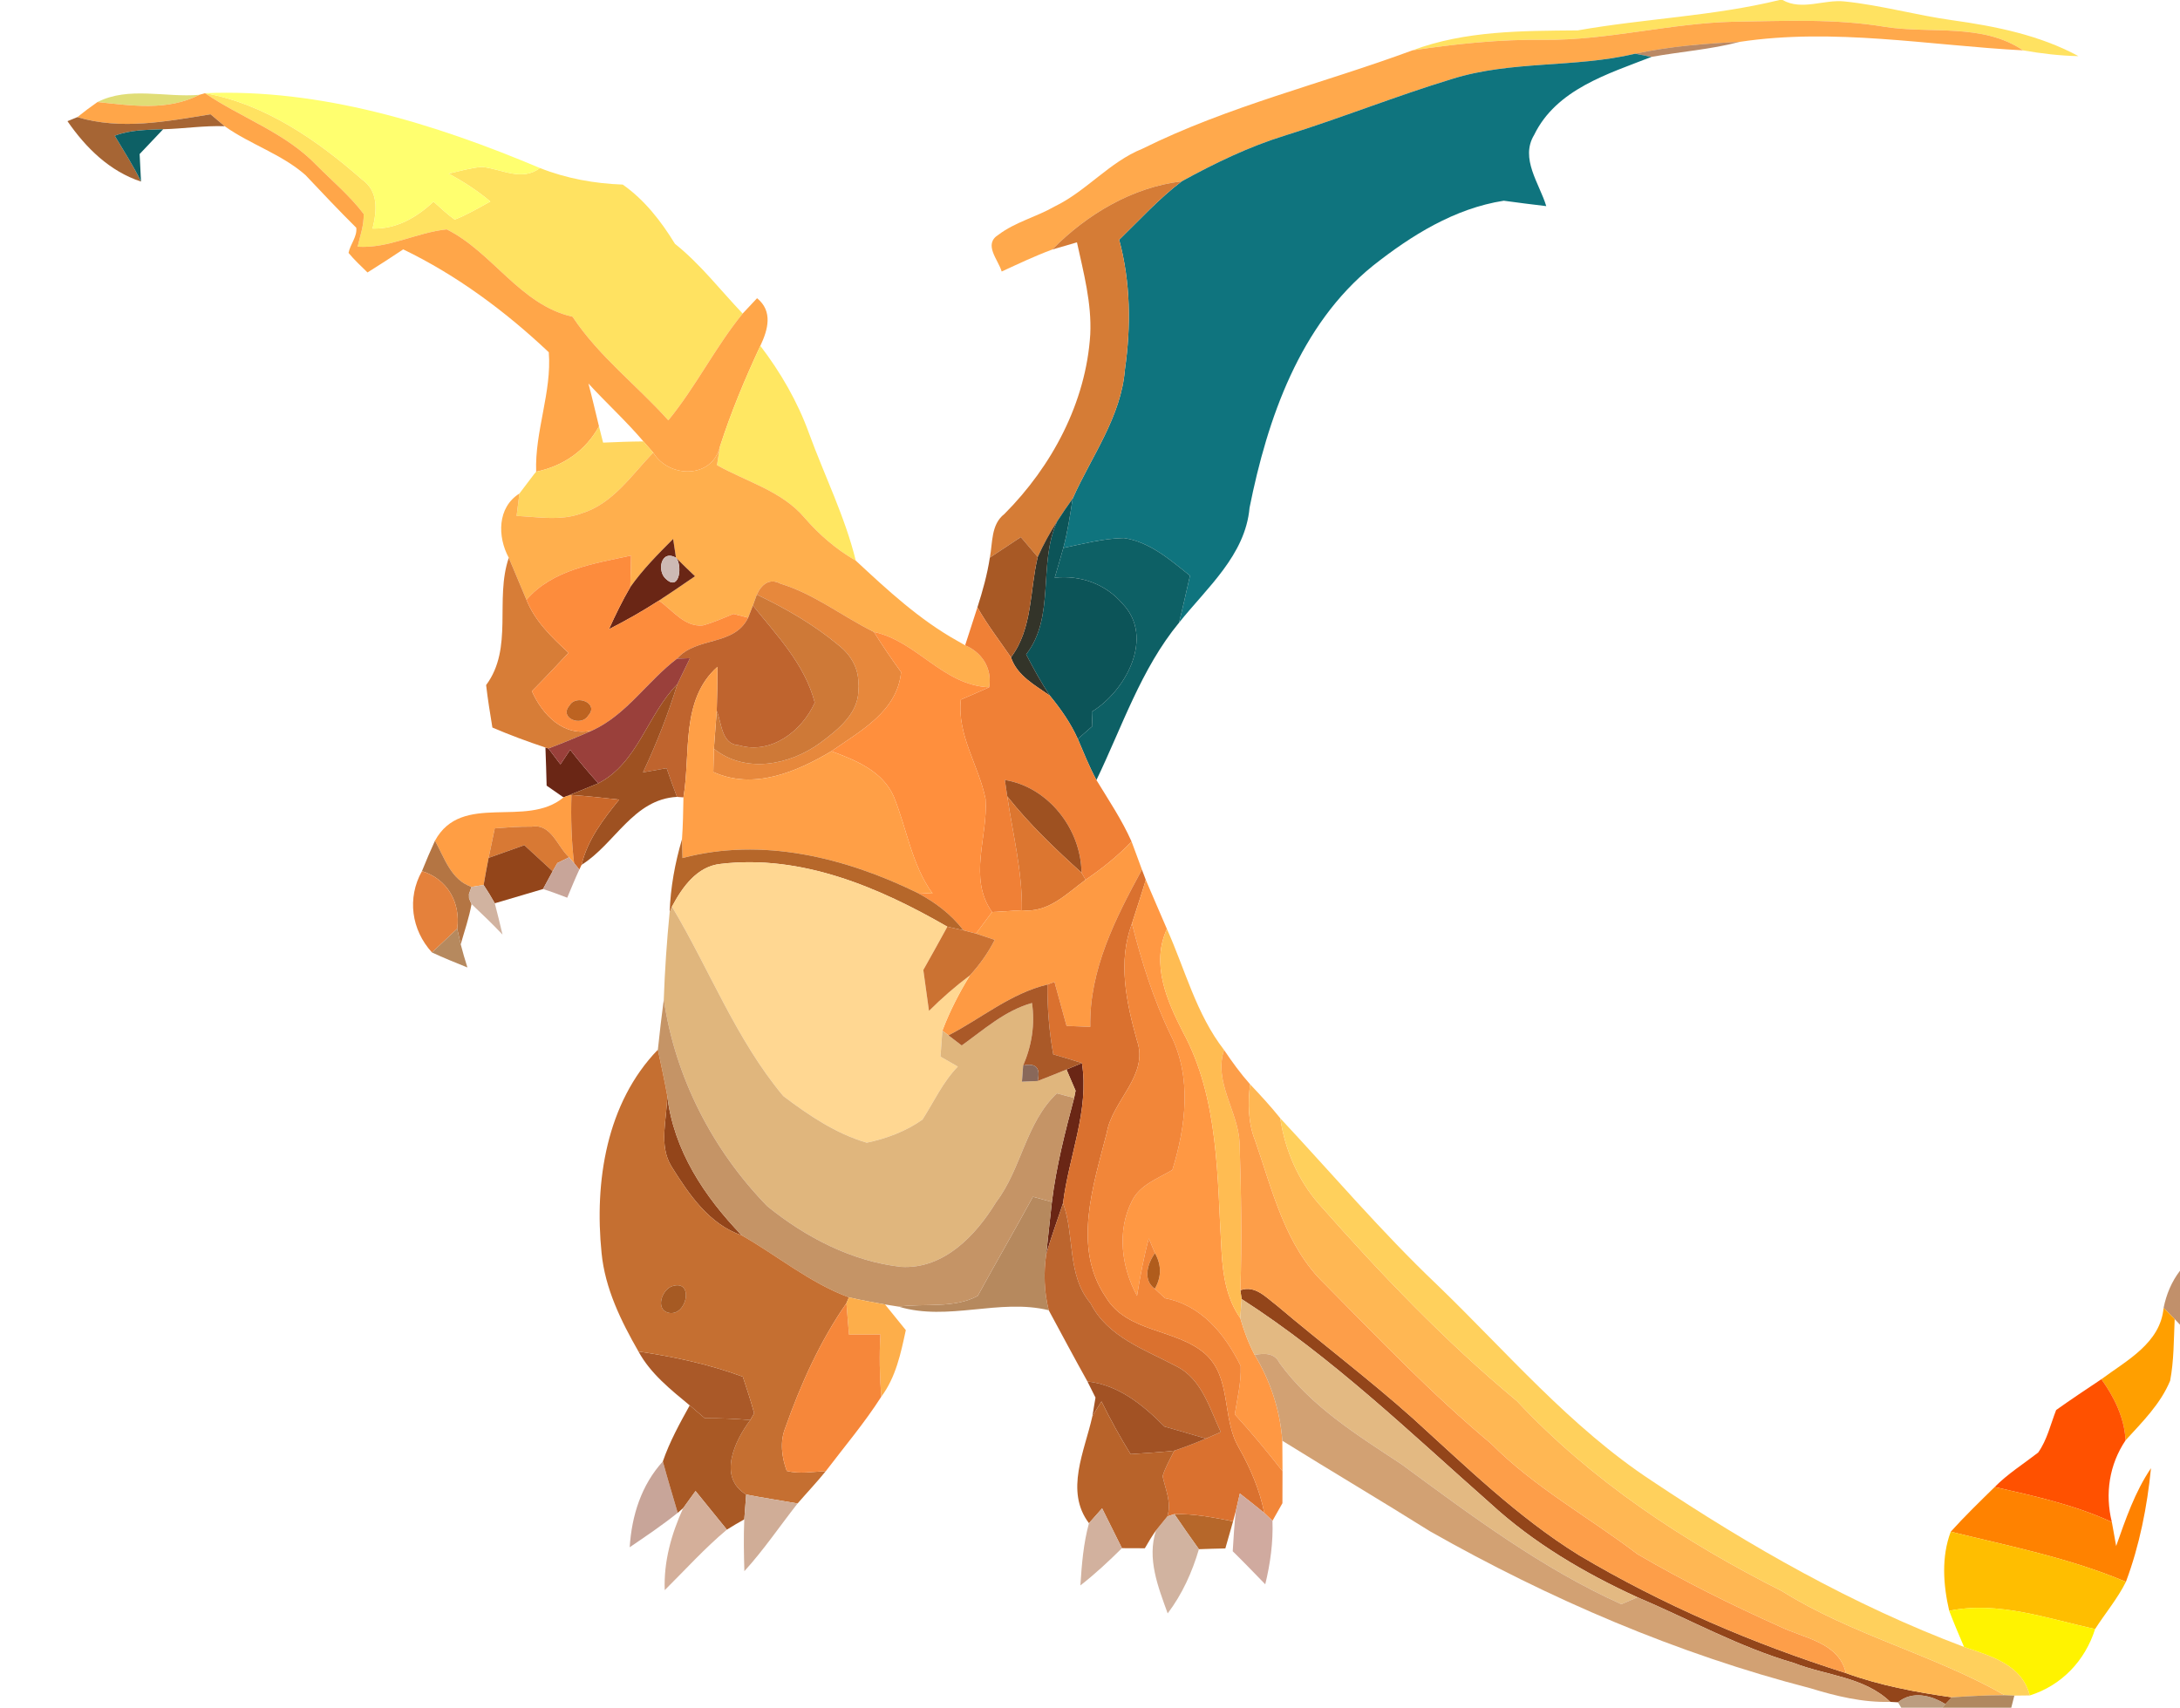 <?xml version="1.0" encoding="UTF-8" ?>
<!DOCTYPE svg PUBLIC "-//W3C//DTD SVG 1.1//EN" "http://www.w3.org/Graphics/SVG/1.1/DTD/svg11.dtd">
<svg width="254pt" height="199pt" viewBox="0 0 254 199" version="1.1" xmlns="http://www.w3.org/2000/svg">
<g id="#ffe261ff">
<path fill="#ffe261" opacity="1.00" d=" M 207.34 0.00 L 207.69 0.00 C 209.96 1.28 212.52 -0.10 214.94 0.17 C 219.17 0.61 223.29 1.78 227.50 2.36 C 232.55 3.07 237.64 4.09 242.17 6.54 C 240.00 6.50 237.85 6.24 235.72 5.87 C 230.96 2.66 225.00 3.97 219.64 3.13 C 213.82 2.15 207.91 2.45 202.05 2.53 C 194.63 2.69 187.37 4.71 179.94 4.64 C 174.78 4.57 169.65 5.11 164.56 5.87 C 170.71 3.56 177.36 3.60 183.84 3.54 C 191.64 2.16 199.68 1.88 207.34 0.00 Z" />
<path fill="#ffe261" opacity="1.00" d=" M 23.88 10.86 C 30.84 12.09 36.94 16.32 42.16 20.90 C 44.14 22.29 43.91 24.56 43.41 26.63 C 46.19 26.72 48.54 25.34 50.51 23.50 C 51.32 24.21 52.09 24.96 52.98 25.59 C 54.43 25.03 55.77 24.23 57.13 23.48 C 55.64 22.22 53.99 21.16 52.28 20.23 C 53.56 19.94 54.84 19.56 56.15 19.45 C 58.43 19.68 60.79 21.19 62.91 19.58 C 65.98 20.80 69.27 21.39 72.56 21.51 C 75.11 23.30 77.03 25.78 78.64 28.41 C 81.61 30.78 83.92 33.80 86.53 36.54 C 83.33 40.47 81.08 45.06 77.87 48.98 C 74.21 44.90 69.76 41.52 66.71 36.91 C 60.61 35.54 57.41 29.41 52.05 26.73 C 48.57 27.08 45.30 28.98 41.67 28.75 C 41.95 27.49 42.42 26.24 42.37 24.93 C 40.78 22.83 38.75 21.13 36.90 19.27 C 33.27 15.47 28.16 13.76 23.88 10.86 Z" />
</g>
<g id="#ffa94cff">
<path fill="#ffa94c" opacity="1.00" d=" M 179.94 4.64 C 187.37 4.71 194.63 2.69 202.05 2.53 C 207.91 2.45 213.82 2.15 219.64 3.13 C 225.00 3.97 230.96 2.66 235.72 5.87 C 224.74 5.29 213.67 3.22 202.69 4.88 C 198.61 5.07 194.52 5.41 190.52 6.26 C 183.49 7.93 176.12 7.03 169.19 9.20 C 162.64 11.19 156.27 13.75 149.73 15.79 C 145.52 17.09 141.55 19.01 137.69 21.13 C 131.94 21.81 126.61 24.99 122.60 29.08 C 120.59 29.82 118.65 30.75 116.71 31.64 C 116.30 30.24 114.53 28.47 116.34 27.35 C 118.30 25.87 120.76 25.28 122.88 24.06 C 126.59 22.27 129.26 18.88 133.11 17.33 C 143.14 12.35 154.09 9.74 164.56 5.87 C 169.65 5.11 174.78 4.57 179.94 4.64 Z" />
</g>
<g id="#9e5927b4">
<path fill="#9e5927" opacity="0.71" d=" M 190.52 6.26 C 194.52 5.41 198.61 5.07 202.69 4.88 C 199.32 5.77 195.84 6.01 192.42 6.63 C 191.95 6.53 190.99 6.35 190.52 6.26 Z" />
</g>
<g id="#0f747eff">
<path fill="#0f747e" opacity="1.00" d=" M 169.19 9.20 C 176.12 7.03 183.49 7.93 190.52 6.26 C 190.99 6.35 191.95 6.53 192.42 6.63 C 187.33 8.62 181.34 10.40 178.75 15.72 C 177.08 18.47 179.36 21.37 180.16 24.02 C 178.50 23.82 176.85 23.62 175.21 23.39 C 169.46 24.29 164.44 27.43 159.96 30.97 C 151.45 37.85 147.67 48.78 145.59 59.17 C 145.10 64.70 140.62 68.49 137.37 72.57 C 137.83 70.75 138.23 68.91 138.65 67.08 C 136.35 65.25 133.98 63.15 130.96 62.70 C 128.56 62.74 126.23 63.37 123.89 63.85 C 124.40 61.96 124.68 60.03 124.98 58.10 C 127.18 53.16 130.63 48.59 131.07 43.05 C 131.79 38.02 131.73 32.86 130.40 27.94 C 132.79 25.62 135.03 23.14 137.69 21.13 C 141.55 19.01 145.52 17.09 149.73 15.79 C 156.27 13.75 162.64 11.19 169.19 9.20 Z" />
<path fill="#0f747e" opacity="1.00" d=" M 76.22 68.06 C 76.63 68.44 76.63 68.44 76.22 68.06 Z" />
</g>
<g id="#ffff6fff">
<path fill="#ffff6f" opacity="1.00" d=" M 23.88 10.86 C 37.31 10.29 50.60 14.39 62.91 19.58 C 60.79 21.19 58.43 19.68 56.15 19.45 C 54.84 19.56 53.56 19.94 52.28 20.23 C 53.99 21.16 55.64 22.22 57.13 23.48 C 55.77 24.23 54.43 25.03 52.98 25.59 C 52.09 24.96 51.32 24.21 50.51 23.50 C 48.54 25.34 46.19 26.72 43.41 26.63 C 43.91 24.56 44.14 22.29 42.16 20.90 C 36.94 16.32 30.84 12.09 23.88 10.86 Z" />
</g>
<g id="#dad75eda">
<path fill="#dad75e" opacity="0.85" d=" M 11.36 11.89 C 14.99 10.04 19.30 11.39 23.22 11.05 C 19.51 12.96 15.32 12.30 11.36 11.89 Z" />
</g>
<g id="#ffa649ff">
<path fill="#ffa649" opacity="1.00" d=" M 23.22 11.05 L 23.88 10.86 C 28.16 13.76 33.27 15.47 36.90 19.27 C 38.75 21.13 40.78 22.83 42.37 24.93 C 42.42 26.24 41.95 27.49 41.67 28.75 C 45.30 28.98 48.57 27.08 52.05 26.73 C 57.41 29.41 60.61 35.54 66.71 36.91 C 69.76 41.52 74.21 44.90 77.87 48.98 C 81.08 45.06 83.33 40.47 86.53 36.54 C 86.95 36.09 87.79 35.19 88.21 34.75 C 90.07 36.27 89.49 38.40 88.59 40.30 C 86.81 44.11 85.18 48.01 83.89 52.02 C 82.98 55.83 77.93 55.74 76.11 52.74 C 75.82 52.41 75.26 51.76 74.97 51.44 C 72.96 49.07 70.66 46.98 68.56 44.69 C 69.00 46.35 69.38 48.01 69.79 49.68 C 68.22 52.53 65.63 54.31 62.47 54.97 C 62.30 50.27 64.31 45.67 63.94 41.05 C 58.93 36.31 53.21 32.06 46.98 29.06 C 45.61 29.98 44.22 30.87 42.82 31.75 C 42.07 31.01 41.28 30.29 40.61 29.47 C 40.80 28.47 41.64 27.57 41.51 26.54 C 39.49 24.53 37.54 22.47 35.59 20.40 C 32.81 17.95 29.17 16.84 26.18 14.71 C 25.76 14.36 24.94 13.67 24.53 13.32 C 19.39 14.15 14.14 15.18 9.01 13.65 C 9.77 13.04 10.55 12.45 11.36 11.89 C 15.32 12.30 19.51 12.96 23.22 11.05 Z" />
</g>
<g id="#a66534ff">
<path fill="#a66534" opacity="1.00" d=" M 9.01 13.65 C 14.14 15.18 19.39 14.15 24.53 13.32 C 24.94 13.67 25.76 14.36 26.18 14.71 C 23.78 14.62 21.40 15.00 19.01 15.06 C 17.12 15.14 15.17 15.12 13.37 15.82 C 14.42 17.59 15.54 19.31 16.43 21.16 C 12.76 19.95 10.01 17.23 7.86 14.12 C 8.14 14.01 8.72 13.77 9.01 13.65 Z" />
</g>
<g id="#0d6065ff">
<path fill="#0d6065" opacity="1.00" d=" M 13.37 15.82 C 15.17 15.12 17.12 15.14 19.01 15.06 C 18.10 16.03 17.19 16.99 16.27 17.95 C 16.32 19.02 16.37 20.09 16.43 21.16 C 15.54 19.31 14.42 17.59 13.37 15.82 Z" />
<path fill="#0d6065" opacity="1.00" d=" M 123.89 63.85 C 126.23 63.37 128.56 62.74 130.96 62.70 C 133.98 63.15 136.35 65.25 138.65 67.08 C 138.23 68.91 137.83 70.75 137.37 72.57 C 132.95 77.93 130.74 84.70 127.75 90.90 C 126.92 89.36 126.27 87.72 125.58 86.11 C 126.00 85.74 126.86 85.00 127.28 84.62 C 127.26 84.06 127.23 83.50 127.21 82.94 C 131.13 80.55 134.58 74.28 130.78 70.34 C 128.81 68.04 125.87 67.00 122.89 67.32 C 123.23 66.16 123.57 65.01 123.89 63.85 Z" />
</g>
<g id="#d57c36ff">
<path fill="#d57c36" opacity="1.00" d=" M 122.60 29.08 C 126.61 24.99 131.94 21.81 137.69 21.13 C 135.03 23.14 132.79 25.62 130.40 27.94 C 131.73 32.86 131.79 38.02 131.07 43.05 C 130.63 48.59 127.18 53.16 124.98 58.10 C 124.36 58.96 123.76 59.84 123.18 60.74 C 122.32 62.07 121.56 63.46 120.91 64.91 C 120.25 64.13 119.59 63.36 118.94 62.59 C 117.74 63.38 116.54 64.18 115.33 64.98 C 115.67 63.23 115.45 61.12 117.02 59.90 C 122.56 54.35 126.54 46.89 127.03 38.97 C 127.21 35.33 126.25 31.76 125.48 28.24 C 124.52 28.51 123.56 28.79 122.60 29.08 Z" />
</g>
<g id="#ffe762ff">
<path fill="#ffe762" opacity="1.00" d=" M 83.89 52.02 C 85.18 48.01 86.81 44.11 88.59 40.30 C 90.96 43.40 92.93 46.81 94.26 50.49 C 96.07 55.44 98.45 60.20 99.71 65.33 C 97.43 64.02 95.43 62.30 93.72 60.31 C 91.07 57.20 86.97 56.14 83.54 54.20 C 83.63 53.65 83.80 52.57 83.89 52.02 Z" />
</g>
<g id="#ffd55dff">
<path fill="#ffd55d" opacity="1.00" d=" M 69.79 49.68 C 69.91 50.15 70.15 51.10 70.27 51.58 C 71.84 51.51 73.40 51.45 74.97 51.44 C 75.26 51.76 75.82 52.41 76.11 52.74 C 73.59 55.35 71.43 58.68 67.80 59.81 C 65.36 60.73 62.72 60.24 60.19 60.12 C 60.27 59.46 60.44 58.16 60.52 57.51 C 61.09 56.77 61.65 56.03 62.21 55.28 L 62.47 54.97 C 65.63 54.31 68.22 52.53 69.79 49.68 Z" />
</g>
<g id="#ffaf4dff">
<path fill="#ffaf4d" opacity="1.00" d=" M 76.11 52.74 C 77.93 55.74 82.98 55.83 83.89 52.02 C 83.80 52.57 83.63 53.65 83.54 54.20 C 86.97 56.14 91.07 57.20 93.72 60.31 C 95.43 62.30 97.43 64.02 99.71 65.33 C 103.40 68.76 107.14 72.23 111.56 74.69 L 112.45 75.20 C 114.42 76.02 115.63 77.91 115.25 80.09 C 109.84 79.85 106.88 74.74 101.82 73.64 C 98.16 71.84 94.88 69.21 90.94 68.02 C 89.64 67.31 88.69 68.15 88.18 69.29 L 87.72 70.56 C 87.59 70.91 87.31 71.63 87.17 71.98 C 86.74 71.87 85.89 71.65 85.46 71.54 C 84.29 72.02 83.12 72.55 81.89 72.88 C 79.74 73.09 78.36 71.08 76.77 69.99 C 78.19 69.06 79.58 68.11 80.98 67.15 C 80.23 66.44 79.49 65.72 78.76 64.99 C 78.68 64.44 78.51 63.35 78.43 62.80 C 76.66 64.57 74.89 66.36 73.44 68.41 C 73.47 67.19 73.50 65.96 73.53 64.74 C 69.24 65.67 64.36 66.38 61.34 69.90 C 60.65 68.27 59.97 66.63 59.28 65.00 C 57.95 62.54 57.93 59.14 60.52 57.51 C 60.44 58.16 60.27 59.46 60.19 60.12 C 62.72 60.24 65.36 60.73 67.80 59.81 C 71.43 58.68 73.59 55.35 76.11 52.74 Z" />
</g>
<g id="#0c5458ff">
<path fill="#0c5458" opacity="1.00" d=" M 123.18 60.74 C 123.76 59.84 124.36 58.96 124.98 58.10 C 124.68 60.03 124.40 61.96 123.89 63.85 C 123.57 65.01 123.23 66.16 122.89 67.32 C 125.87 67.00 128.81 68.04 130.78 70.34 C 134.58 74.28 131.13 80.55 127.21 82.94 C 127.23 83.50 127.26 84.06 127.28 84.62 C 126.86 85.00 126.00 85.74 125.58 86.11 C 124.76 84.27 123.59 82.61 122.32 81.06 C 121.30 79.52 120.41 77.89 119.56 76.26 C 123.01 71.82 120.90 65.70 123.18 60.74 Z" />
<path fill="#0c5458" opacity="1.00" d=" M 54.65 104.69 C 54.65 104.57 54.64 104.31 54.64 104.19 L 54.65 104.69 Z" />
</g>
<g id="#333429ff">
<path fill="#333429" opacity="1.00" d=" M 120.91 64.91 C 121.56 63.46 122.32 62.07 123.18 60.74 C 120.90 65.70 123.01 71.82 119.56 76.26 C 120.41 77.89 121.30 79.52 122.32 81.06 C 120.58 79.83 118.51 78.75 117.79 76.60 C 120.34 73.22 119.96 68.83 120.91 64.91 Z" />
</g>
<g id="#6a2615ff">
<path fill="#6a2615" opacity="1.00" d=" M 73.44 68.41 C 74.89 66.36 76.66 64.57 78.43 62.80 C 78.51 63.35 78.68 64.44 78.76 64.99 C 76.99 63.98 76.50 66.61 77.64 67.51 C 79.21 68.93 79.52 65.82 78.76 64.99 C 79.49 65.72 80.23 66.44 80.98 67.15 C 79.58 68.11 78.19 69.06 76.77 69.99 C 74.89 71.20 72.95 72.31 70.95 73.32 C 71.71 71.65 72.51 69.99 73.44 68.41 M 76.22 68.06 C 76.63 68.44 76.63 68.44 76.22 68.06 Z" />
<path fill="#6a2615" opacity="1.00" d=" M 63.55 87.11 L 63.90 87.22 C 64.25 87.69 64.95 88.61 65.30 89.07 C 65.68 88.50 66.05 87.93 66.43 87.37 C 67.48 88.71 68.57 90.02 69.71 91.28 C 68.46 91.81 67.19 92.29 65.94 92.81 L 65.66 92.92 C 65.17 92.58 64.18 91.89 63.69 91.55 C 63.65 90.06 63.61 88.58 63.55 87.11 Z" />
<path fill="#6a2615" opacity="1.00" d=" M 124.26 124.63 C 124.71 124.44 125.61 124.07 126.06 123.88 C 126.94 129.38 124.52 134.77 123.86 140.20 C 123.21 142.18 122.47 144.15 121.90 146.16 C 122.12 144.13 122.33 142.09 122.56 140.06 C 123.06 135.95 124.09 131.94 125.15 127.95 L 125.32 127.10 C 125.05 126.48 124.52 125.24 124.26 124.63 Z" />
</g>
<g id="#a85925ff">
<path fill="#a85925" opacity="1.00" d=" M 115.33 64.98 C 116.54 64.18 117.74 63.38 118.94 62.59 C 119.59 63.36 120.25 64.13 120.91 64.91 C 119.96 68.83 120.34 73.22 117.79 76.60 C 116.47 74.67 115.04 72.82 113.88 70.78 C 114.49 68.88 115.03 66.95 115.33 64.98 Z" />
</g>
<g id="#d77d37ff">
<path fill="#d77d37" opacity="1.00" d=" M 59.28 65.00 C 59.97 66.63 60.65 68.27 61.34 69.90 C 62.34 72.40 64.30 74.28 66.24 76.07 C 64.84 77.58 63.42 79.08 61.97 80.54 C 63.21 83.31 65.67 85.91 69.01 85.12 C 67.33 85.86 65.63 86.57 63.90 87.22 L 63.55 87.11 C 61.46 86.41 59.39 85.65 57.37 84.78 C 57.10 83.13 56.83 81.49 56.64 79.83 C 59.85 75.52 57.62 69.85 59.28 65.00 Z" />
</g>
<g id="#fd8c3cff">
<path fill="#fd8c3c" opacity="1.00" d=" M 61.34 69.90 C 64.36 66.38 69.24 65.67 73.53 64.74 C 73.50 65.96 73.47 67.19 73.44 68.41 C 72.51 69.99 71.71 71.65 70.95 73.32 C 72.95 72.31 74.89 71.20 76.77 69.99 C 78.36 71.08 79.74 73.09 81.89 72.88 C 83.12 72.55 84.29 72.02 85.46 71.54 C 85.89 71.65 86.74 71.87 87.17 71.98 C 85.53 75.33 81.16 74.15 78.89 76.75 C 75.44 79.36 73.02 83.28 69.01 85.12 C 65.67 85.91 63.21 83.31 61.97 80.54 C 63.42 79.08 64.84 77.58 66.24 76.07 C 64.30 74.28 62.34 72.40 61.34 69.90 M 66.35 82.22 C 65.10 83.67 67.71 84.72 68.52 83.41 C 69.87 81.97 67.14 80.83 66.35 82.22 Z" />
</g>
<g id="#cdb9b4ff">
<path fill="#cdb9b4" opacity="1.00" d=" M 77.64 67.51 C 76.50 66.61 76.99 63.98 78.76 64.99 C 79.52 65.82 79.21 68.93 77.64 67.51 Z" />
</g>
<g id="#e7883cff">
<path fill="#e7883c" opacity="1.00" d=" M 88.18 69.29 C 88.69 68.15 89.64 67.31 90.94 68.02 C 94.88 69.21 98.16 71.84 101.82 73.64 C 102.82 75.24 103.88 76.80 104.99 78.32 C 104.54 82.91 100.25 85.17 96.87 87.54 C 92.78 89.97 87.79 92.09 83.11 89.96 C 83.12 89.29 83.16 87.93 83.18 87.25 C 86.84 90.18 92.00 89.17 95.55 86.58 C 97.68 85.00 100.28 82.96 99.99 79.99 C 100.17 78.08 99.20 76.35 97.73 75.21 C 94.85 72.80 91.57 70.91 88.18 69.29 Z" />
</g>
<g id="#ce7937ff">
<path fill="#ce7937" opacity="1.00" d=" M 88.18 69.29 C 91.57 70.91 94.85 72.80 97.73 75.21 C 99.20 76.35 100.17 78.08 99.99 79.99 C 100.28 82.96 97.68 85.00 95.55 86.58 C 92.00 89.17 86.84 90.18 83.18 87.25 C 83.27 85.78 83.42 84.31 83.51 82.84 C 84.12 84.29 84.03 86.74 86.10 86.85 C 89.87 87.96 93.45 85.17 94.93 81.88 C 93.79 77.43 90.51 74.04 87.72 70.56 L 88.18 69.29 Z" />
</g>
<g id="#bf642eff">
<path fill="#bf642e" opacity="1.00" d=" M 87.17 71.98 C 87.31 71.63 87.59 70.91 87.72 70.56 C 90.51 74.04 93.79 77.43 94.93 81.88 C 93.45 85.17 89.87 87.96 86.10 86.85 C 84.03 86.74 84.12 84.29 83.51 82.84 C 83.56 81.13 83.59 79.42 83.59 77.71 C 79.27 81.55 80.50 87.78 79.63 92.92 L 78.88 92.86 C 78.45 91.76 78.06 90.64 77.67 89.52 C 76.75 89.68 75.83 89.84 74.92 90.00 C 76.49 86.67 77.83 83.25 78.92 79.73 C 79.41 78.72 79.91 77.71 80.39 76.70 L 78.89 76.75 C 81.16 74.15 85.53 75.33 87.17 71.98 Z" />
</g>
<g id="#f08036ff">
<path fill="#f08036" opacity="1.00" d=" M 112.45 75.20 C 112.93 73.72 113.41 72.25 113.88 70.78 C 115.04 72.82 116.47 74.67 117.79 76.60 C 118.51 78.75 120.58 79.83 122.32 81.06 C 123.59 82.61 124.76 84.27 125.58 86.11 C 126.27 87.72 126.92 89.36 127.75 90.90 C 129.18 93.25 130.72 95.54 131.84 98.06 C 130.24 99.76 128.41 101.21 126.49 102.52 L 126.01 101.69 C 125.96 96.62 122.16 91.72 117.08 90.89 C 117.15 91.37 117.29 92.32 117.36 92.80 C 118.01 97.21 119.13 101.58 119.06 106.07 C 118.19 106.12 116.46 106.23 115.59 106.28 C 112.75 102.29 115.14 97.51 114.83 93.10 C 114.04 89.19 111.50 85.68 111.95 81.53 C 113.06 81.06 114.16 80.58 115.25 80.09 C 115.63 77.91 114.42 76.02 112.45 75.20 Z" />
</g>
<g id="#ff8f3dff">
<path fill="#ff8f3d" opacity="1.00" d=" M 101.82 73.64 C 106.88 74.74 109.84 79.85 115.25 80.09 C 114.16 80.58 113.06 81.06 111.95 81.53 C 111.50 85.68 114.04 89.19 114.83 93.10 C 115.14 97.51 112.75 102.29 115.59 106.28 C 114.96 107.12 114.34 107.95 113.72 108.79 C 113.35 108.70 112.62 108.51 112.25 108.41 C 110.83 106.53 108.93 105.12 106.87 104.03 C 107.32 104.05 108.21 104.10 108.66 104.13 C 106.22 100.76 105.67 96.59 104.14 92.83 C 102.84 89.85 99.70 88.59 96.87 87.54 C 100.25 85.17 104.54 82.91 104.99 78.32 C 103.88 76.80 102.82 75.24 101.82 73.64 Z" />
</g>
<g id="#9a403bff">
<path fill="#9a403b" opacity="1.00" d=" M 69.01 85.12 C 73.02 83.28 75.44 79.36 78.89 76.75 L 80.39 76.70 C 79.91 77.71 79.41 78.72 78.92 79.73 C 75.42 83.26 74.33 88.90 69.71 91.28 C 68.57 90.02 67.48 88.71 66.43 87.37 C 66.05 87.93 65.68 88.50 65.30 89.07 C 64.95 88.61 64.25 87.69 63.90 87.22 C 65.63 86.57 67.33 85.86 69.01 85.12 Z" />
</g>
<g id="#ff9f46ff">
<path fill="#ff9f46" opacity="1.00" d=" M 79.63 92.92 C 80.50 87.78 79.27 81.55 83.59 77.71 C 83.59 79.42 83.56 81.13 83.51 82.84 C 83.42 84.31 83.27 85.78 83.18 87.25 C 83.16 87.93 83.12 89.29 83.11 89.96 C 87.79 92.09 92.78 89.97 96.87 87.54 C 99.70 88.59 102.84 89.85 104.14 92.83 C 105.67 96.59 106.22 100.76 108.66 104.13 C 108.21 104.10 107.32 104.05 106.87 104.03 C 98.46 99.92 88.78 97.53 79.52 99.99 C 79.50 99.44 79.48 98.35 79.46 97.80 C 79.58 96.17 79.60 94.55 79.63 92.92 Z" />
</g>
<g id="#9e5121ff">
<path fill="#9e5121" opacity="1.00" d=" M 69.71 91.28 C 74.33 88.90 75.42 83.26 78.92 79.73 C 77.83 83.25 76.49 86.67 74.92 90.00 C 75.83 89.84 76.75 89.68 77.67 89.52 C 78.06 90.64 78.45 91.76 78.88 92.86 C 73.77 93.14 71.66 98.35 67.76 100.78 C 68.46 97.85 70.29 95.47 72.14 93.18 C 70.29 92.97 68.44 92.77 66.58 92.64 L 65.94 92.81 C 67.19 92.29 68.46 91.81 69.71 91.28 Z" />
<path fill="#9e5121" opacity="1.00" d=" M 117.08 90.89 C 122.16 91.72 125.96 96.62 126.01 101.69 C 122.94 98.92 119.93 96.05 117.36 92.80 C 117.29 92.32 117.15 91.37 117.08 90.89 Z" />
</g>
<g id="#bd6321ff">
<path fill="#bd6321" opacity="1.00" d=" M 66.35 82.22 C 67.14 80.83 69.87 81.97 68.52 83.41 C 67.71 84.72 65.10 83.67 66.35 82.22 Z" />
</g>
<g id="#ff9e44ff">
<path fill="#ff9e44" opacity="1.00" d=" M 65.66 92.92 L 65.94 92.81 L 66.58 92.64 C 66.50 95.30 66.57 97.95 66.89 100.59 L 66.31 99.90 C 64.93 98.65 64.24 95.95 61.96 96.33 C 60.52 96.31 59.08 96.42 57.65 96.52 C 57.40 97.67 57.16 98.82 56.93 99.97 C 56.72 101.02 56.53 102.07 56.35 103.13 L 54.94 103.35 C 52.54 102.54 51.79 99.96 50.68 97.97 C 53.81 92.23 61.28 96.58 65.66 92.92 Z" />
</g>
<g id="#cb682aff">
<path fill="#cb682a" opacity="1.00" d=" M 66.58 92.64 C 68.44 92.77 70.29 92.97 72.14 93.18 C 70.29 95.47 68.46 97.85 67.76 100.78 L 67.50 101.33 C 67.34 101.15 67.04 100.78 66.89 100.59 C 66.57 97.95 66.50 95.30 66.58 92.64 Z" />
</g>
<g id="#dc7630ff">
<path fill="#dc7630" opacity="1.00" d=" M 117.36 92.80 C 119.93 96.05 122.94 98.92 126.01 101.69 L 126.49 102.52 C 124.24 104.17 122.12 106.42 119.06 106.07 C 119.13 101.58 118.01 97.21 117.36 92.80 Z" />
</g>
<g id="#d87934ff">
<path fill="#d87934" opacity="1.00" d=" M 57.65 96.52 C 59.08 96.42 60.52 96.31 61.96 96.33 C 64.24 95.95 64.93 98.65 66.31 99.90 C 65.97 100.07 65.28 100.41 64.94 100.57 L 64.39 101.53 C 63.29 100.51 62.19 99.50 61.09 98.49 C 59.70 98.99 58.31 99.48 56.93 99.97 C 57.16 98.82 57.40 97.67 57.65 96.52 Z" />
</g>
<g id="#ab642ce3">
<path fill="#ab642c" opacity="0.89" d=" M 49.16 101.52 C 49.64 100.32 50.15 99.14 50.68 97.97 C 51.79 99.96 52.54 102.54 54.94 103.35 L 54.64 104.19 C 54.64 104.31 54.65 104.57 54.65 104.69 L 54.94 105.35 C 54.66 106.95 54.12 108.48 53.68 110.04 C 53.57 109.59 53.37 108.68 53.27 108.22 C 53.69 105.20 52.13 102.41 49.16 101.52 Z" />
</g>
<g id="#b36122f6">
<path fill="#b36122" opacity="0.96" d=" M 78.02 106.34 C 78.12 103.44 78.64 100.58 79.46 97.80 C 79.48 98.35 79.50 99.44 79.52 99.99 C 88.78 97.53 98.46 99.92 106.87 104.03 C 108.93 105.12 110.83 106.53 112.25 108.41 C 111.79 108.30 110.85 108.09 110.38 107.99 C 102.40 103.39 93.39 99.55 83.96 100.67 C 81.19 100.96 79.49 103.40 78.29 105.65 L 78.02 106.34 Z" />
<path fill="#b36122" opacity="0.96" d=" M 136.83 176.44 C 139.14 176.38 141.41 176.84 143.67 177.28 C 143.37 178.33 143.07 179.38 142.77 180.44 C 141.74 180.46 140.72 180.49 139.69 180.53 C 138.72 179.18 137.77 177.82 136.83 176.44 Z" />
</g>
<g id="#fe9a43ff">
<path fill="#fe9a43" opacity="1.00" d=" M 131.84 98.06 C 132.26 99.15 132.64 100.25 133.05 101.34 C 129.96 107.03 126.90 113.01 127.03 119.66 C 126.11 119.62 125.19 119.59 124.27 119.55 C 123.80 117.84 123.33 116.13 122.86 114.42 C 122.65 114.50 122.25 114.65 122.04 114.73 C 117.75 115.76 114.35 118.67 110.51 120.65 L 109.80 120.10 C 110.65 117.85 111.75 115.71 113.01 113.66 C 114.15 112.41 115.14 111.03 115.90 109.52 C 115.36 109.34 114.26 108.98 113.72 108.79 C 114.34 107.95 114.96 107.12 115.59 106.28 C 116.46 106.23 118.19 106.12 119.06 106.07 C 122.12 106.42 124.24 104.17 126.49 102.52 C 128.41 101.21 130.24 99.76 131.84 98.06 Z" />
</g>
<g id="#93451aff">
<path fill="#93451a" opacity="1.00" d=" M 56.93 99.97 C 58.31 99.48 59.70 98.99 61.09 98.49 C 62.19 99.50 63.29 100.51 64.39 101.53 C 64.02 102.22 63.65 102.91 63.27 103.60 C 61.40 104.16 59.53 104.71 57.65 105.26 C 57.24 104.53 56.81 103.82 56.35 103.13 C 56.53 102.07 56.72 101.02 56.93 99.97 Z" />
<path fill="#93451a" opacity="1.00" d=" M 78.22 135.90 C 76.71 133.40 77.73 130.38 77.74 127.65 C 78.47 134.03 82.07 139.44 86.43 143.96 C 82.61 142.66 80.26 139.16 78.22 135.90 Z" />
<path fill="#93451a" opacity="1.00" d=" M 144.52 150.35 C 146.25 149.72 147.53 151.21 148.78 152.14 C 154.02 156.58 159.52 160.72 164.64 165.30 C 170.82 170.90 176.82 176.79 183.95 181.21 C 193.73 187.03 204.24 191.53 215.08 194.97 C 219.06 196.42 223.24 197.19 227.42 197.79 L 226.66 198.58 C 225.00 197.54 222.79 197.01 221.14 198.37 C 220.92 198.36 220.47 198.33 220.24 198.32 C 217.20 195.39 212.75 195.26 208.99 193.78 C 202.63 191.93 196.84 188.70 190.78 186.13 C 184.62 183.31 178.68 179.81 173.67 175.21 C 164.29 166.93 155.23 158.17 144.67 151.38 L 144.52 150.35 Z" />
</g>
<g id="#c8a599ff">
<path fill="#c8a599" opacity="1.00" d=" M 64.94 100.57 C 65.28 100.41 65.97 100.07 66.31 99.90 L 66.89 100.59 C 67.04 100.78 67.34 101.15 67.50 101.33 C 67.00 102.41 66.55 103.51 66.09 104.61 C 65.16 104.26 64.23 103.90 63.27 103.60 C 63.65 102.91 64.02 102.22 64.39 101.53 L 64.94 100.57 Z" />
<path fill="#c8a599" opacity="1.00" d=" M 73.37 180.30 C 73.60 176.63 74.72 173.06 77.23 170.30 C 77.77 172.31 78.38 174.30 78.96 176.29 C 77.17 177.73 75.27 179.01 73.37 180.30 Z" />
</g>
<g id="#ffd792ff">
<path fill="#ffd792" opacity="1.00" d=" M 78.29 105.65 C 79.49 103.40 81.19 100.96 83.96 100.67 C 93.39 99.55 102.40 103.39 110.38 107.99 C 109.46 109.68 108.52 111.36 107.58 113.03 C 107.80 114.62 108.02 116.21 108.24 117.80 C 109.73 116.31 111.32 114.93 113.01 113.66 C 111.75 115.71 110.65 117.85 109.80 120.10 C 109.75 120.86 109.63 122.37 109.58 123.13 C 110.08 123.42 111.09 124.00 111.60 124.29 C 109.85 126.08 108.82 128.38 107.48 130.47 C 105.56 131.83 103.29 132.68 100.99 133.16 C 97.41 132.12 94.20 129.95 91.26 127.72 C 85.74 121.11 82.67 112.97 78.29 105.65 Z" />
</g>
<g id="#e5813bff">
<path fill="#e5813b" opacity="1.00" d=" M 49.16 101.52 C 52.13 102.41 53.69 105.20 53.27 108.22 C 52.29 109.15 51.31 110.07 50.33 110.99 C 47.93 108.36 47.41 104.65 49.16 101.52 Z" />
</g>
<g id="#da712fff">
<path fill="#da712f" opacity="1.00" d=" M 127.03 119.66 C 126.90 113.01 129.96 107.03 133.05 101.34 L 133.50 102.53 C 133.00 104.23 132.42 105.92 131.89 107.61 C 130.21 112.07 131.24 116.82 132.47 121.24 C 133.89 125.33 129.62 128.19 128.96 131.98 C 127.40 138.10 124.92 145.37 128.82 151.12 C 131.30 155.32 136.95 154.79 140.37 157.72 C 143.56 160.52 142.32 165.26 144.33 168.68 C 145.68 171.07 146.77 173.60 147.31 176.31 C 146.37 175.54 145.42 174.79 144.46 174.04 C 144.34 174.54 144.11 175.53 144.00 176.03 C 143.92 176.34 143.75 176.97 143.67 177.28 C 141.41 176.84 139.14 176.38 136.83 176.44 L 136.01 176.71 C 136.53 175.10 135.79 173.56 135.46 172.02 C 135.77 170.97 136.34 170.03 136.82 169.05 C 138.06 168.63 139.29 168.16 140.50 167.64 C 140.94 167.45 141.81 167.07 142.24 166.88 C 140.93 164.10 140.01 160.65 137.02 159.19 C 133.37 157.25 129.07 155.82 127.06 151.87 C 124.28 148.57 125.25 144.02 123.86 140.20 C 124.52 134.77 126.94 129.38 126.06 123.88 C 124.95 123.52 123.84 123.18 122.72 122.87 C 122.24 120.18 122.02 117.45 122.04 114.73 C 122.25 114.65 122.65 114.50 122.86 114.42 C 123.33 116.13 123.80 117.84 124.27 119.55 C 125.19 119.59 126.11 119.62 127.03 119.66 Z" />
</g>
<g id="#d1b3a0ff">
<path fill="#d1b3a0" opacity="1.00" d=" M 54.94 103.35 L 56.35 103.13 C 56.81 103.82 57.24 104.53 57.65 105.26 C 57.97 106.47 58.26 107.69 58.55 108.91 C 57.39 107.68 56.17 106.51 54.94 105.35 L 54.65 104.69 L 54.64 104.19 L 54.94 103.35 Z" />
<path fill="#d1b3a0" opacity="1.00" d=" M 136.01 176.71 L 136.83 176.44 C 137.77 177.82 138.72 179.18 139.69 180.53 C 138.90 183.21 137.75 185.77 136.05 188.01 C 134.93 184.91 133.62 181.64 134.69 178.34 C 135.02 177.93 135.68 177.11 136.01 176.71 Z" />
</g>
<g id="#ff9843ff">
<path fill="#ff9843" opacity="1.00" d=" M 133.50 102.53 C 134.30 104.44 135.15 106.34 135.96 108.25 C 134.09 112.34 135.95 116.61 137.84 120.29 C 142.06 128.10 141.81 137.25 142.33 145.87 C 142.48 148.56 142.91 151.34 144.51 153.60 C 144.93 155.07 145.47 156.52 146.18 157.88 C 148.03 160.92 149.15 164.34 149.41 167.89 C 149.41 168.78 149.43 170.56 149.43 171.44 C 147.66 169.17 145.82 166.94 143.87 164.82 C 144.16 162.95 144.63 161.08 144.56 159.18 C 142.72 155.47 140.01 152.10 135.73 151.28 C 135.43 151.01 134.84 150.46 134.55 150.18 C 135.34 148.82 135.35 147.43 134.57 146.03 C 134.39 145.60 134.03 144.75 133.85 144.32 C 133.26 146.52 132.84 148.76 132.48 151.01 C 130.66 147.66 130.11 143.43 131.89 139.95 C 132.81 138.06 134.91 137.34 136.60 136.33 C 138.16 131.28 138.88 125.54 136.42 120.65 C 134.40 116.49 133.01 112.08 131.89 107.61 C 132.42 105.92 133.00 104.23 133.50 102.53 Z" />
</g>
<g id="#e0b67dff">
<path fill="#e0b67d" opacity="1.00" d=" M 78.02 106.34 L 78.29 105.65 C 82.67 112.97 85.74 121.11 91.26 127.72 C 94.20 129.95 97.41 132.12 100.99 133.16 C 103.29 132.68 105.56 131.83 107.48 130.47 C 108.82 128.38 109.85 126.08 111.60 124.29 C 111.09 124.00 110.08 123.42 109.58 123.13 C 109.63 122.37 109.75 120.86 109.80 120.10 L 110.51 120.65 C 110.89 120.95 111.66 121.54 112.05 121.83 C 114.65 119.98 117.08 117.76 120.24 116.88 C 120.61 119.38 120.21 121.87 119.21 124.17 C 119.18 124.64 119.11 125.58 119.07 126.05 C 119.53 126.03 120.45 125.99 120.90 125.97 C 122.03 125.54 123.14 125.09 124.26 124.63 C 124.52 125.24 125.05 126.48 125.32 127.10 L 125.15 127.95 C 124.65 127.81 123.65 127.55 123.14 127.41 C 119.49 130.86 119.03 136.19 116.05 140.10 C 113.68 143.99 109.95 147.91 105.01 147.63 C 99.25 146.99 93.87 144.18 89.41 140.57 C 83.03 134.03 78.66 125.53 77.34 116.45 C 77.46 113.07 77.69 109.70 78.02 106.34 Z" />
</g>
<g id="#cb7232ff">
<path fill="#cb7232" opacity="1.00" d=" M 110.38 107.99 C 110.85 108.09 111.79 108.30 112.25 108.41 C 112.62 108.51 113.35 108.70 113.72 108.79 C 114.26 108.98 115.36 109.34 115.90 109.52 C 115.14 111.03 114.15 112.41 113.01 113.66 C 111.32 114.93 109.73 116.31 108.24 117.80 C 108.02 116.21 107.80 114.62 107.58 113.03 C 108.52 111.36 109.46 109.68 110.38 107.99 Z" />
</g>
<g id="#f28639ff">
<path fill="#f28639" opacity="1.00" d=" M 132.47 121.24 C 131.24 116.82 130.21 112.07 131.89 107.61 C 133.01 112.08 134.40 116.49 136.42 120.65 C 138.88 125.54 138.16 131.28 136.60 136.33 C 134.91 137.34 132.81 138.06 131.89 139.95 C 130.11 143.43 130.66 147.66 132.48 151.01 C 132.84 148.76 133.26 146.52 133.85 144.32 C 134.03 144.75 134.39 145.60 134.57 146.03 C 133.70 147.21 133.11 149.16 134.55 150.18 C 134.84 150.46 135.43 151.01 135.73 151.28 C 140.01 152.10 142.72 155.47 144.56 159.18 C 144.63 161.08 144.16 162.95 143.87 164.82 C 145.82 166.94 147.66 169.17 149.43 171.44 C 149.42 172.68 149.42 173.93 149.42 175.17 C 149.13 175.68 148.55 176.71 148.26 177.22 C 148.02 177.00 147.55 176.54 147.31 176.31 C 146.77 173.60 145.68 171.07 144.33 168.68 C 142.32 165.26 143.56 160.52 140.37 157.72 C 136.95 154.79 131.30 155.32 128.82 151.12 C 124.92 145.37 127.40 138.10 128.96 131.98 C 129.62 128.19 133.89 125.33 132.47 121.24 Z" />
</g>
<g id="#b6895eff">
<path fill="#b6895e" opacity="1.00" d=" M 50.33 110.99 C 51.31 110.07 52.29 109.15 53.27 108.22 C 53.37 108.68 53.57 109.59 53.68 110.04 C 53.91 110.95 54.18 111.85 54.46 112.74 C 53.07 112.18 51.68 111.62 50.33 110.99 Z" />
<path fill="#b6895e" opacity="1.00" d=" M 120.35 139.46 C 120.90 139.61 122.01 139.91 122.56 140.06 C 122.33 142.09 122.12 144.13 121.90 146.16 C 121.58 148.33 121.66 150.55 122.19 152.68 C 116.41 151.28 110.48 154.01 104.69 152.26 C 107.72 151.86 111.19 152.50 113.92 151.01 C 116.03 147.15 118.24 143.33 120.35 139.46 Z" />
</g>
<g id="#ffbc52ff">
<path fill="#ffbc52" opacity="1.00" d=" M 137.84 120.29 C 135.95 116.61 134.09 112.34 135.96 108.25 C 138.10 113.01 139.37 118.17 142.62 122.35 C 141.38 126.11 144.27 129.49 144.43 133.19 C 144.61 138.91 144.72 144.63 144.52 150.35 L 144.67 151.38 L 144.51 153.60 C 142.91 151.34 142.48 148.56 142.33 145.87 C 141.81 137.25 142.06 128.10 137.84 120.29 Z" />
</g>
<g id="#aa5928ff">
<path fill="#aa5928" opacity="1.00" d=" M 110.51 120.65 C 114.35 118.67 117.75 115.76 122.04 114.73 C 122.02 117.45 122.24 120.18 122.72 122.87 C 123.84 123.18 124.95 123.52 126.06 123.88 C 125.61 124.07 124.71 124.44 124.26 124.63 C 123.14 125.09 122.03 125.54 120.90 125.97 C 121.26 124.44 120.69 123.84 119.21 124.17 C 120.21 121.87 120.61 119.38 120.24 116.88 C 117.08 117.76 114.65 119.98 112.05 121.83 C 111.66 121.54 110.89 120.95 110.51 120.65 Z" />
<path fill="#aa5928" opacity="1.00" d=" M 74.39 157.49 C 78.52 158.10 82.62 158.97 86.55 160.43 C 87.01 161.84 87.49 163.25 87.87 164.69 C 87.76 164.89 87.53 165.28 87.42 165.48 C 85.65 165.32 83.89 165.26 82.12 165.27 C 81.53 164.77 80.95 164.27 80.36 163.77 C 78.13 161.92 75.80 160.08 74.39 157.49 Z" />
</g>
<g id="#c59466ff">
<path fill="#c59466" opacity="1.00" d=" M 76.65 122.32 C 76.85 120.36 77.09 118.40 77.34 116.45 C 78.66 125.53 83.03 134.03 89.41 140.57 C 93.87 144.18 99.25 146.99 105.01 147.63 C 109.95 147.91 113.68 143.99 116.05 140.10 C 119.03 136.19 119.49 130.86 123.14 127.41 C 123.65 127.55 124.65 127.81 125.15 127.95 C 124.09 131.94 123.06 135.95 122.56 140.06 C 122.01 139.91 120.90 139.61 120.35 139.46 C 118.24 143.33 116.03 147.15 113.92 151.01 C 111.19 152.50 107.72 151.86 104.69 152.26 C 104.30 152.20 103.51 152.07 103.12 152.01 C 101.71 151.76 100.30 151.51 98.91 151.18 C 94.36 149.50 90.60 146.34 86.43 143.96 C 82.07 139.44 78.47 134.03 77.74 127.65 C 77.42 125.86 77.02 124.10 76.65 122.32 Z" />
</g>
<g id="#c56f31ff">
<path fill="#c56f31" opacity="1.00" d=" M 70.09 146.00 C 69.25 137.71 70.64 128.54 76.65 122.32 C 77.02 124.10 77.42 125.86 77.74 127.65 C 77.73 130.38 76.71 133.40 78.22 135.90 C 80.26 139.16 82.61 142.66 86.43 143.96 C 90.60 146.34 94.36 149.50 98.91 151.18 L 98.62 151.86 C 95.53 156.32 93.30 161.28 91.50 166.38 C 90.85 168.00 91.08 169.80 91.67 171.41 C 93.16 171.79 94.71 171.50 96.22 171.43 C 95.17 172.73 94.02 173.94 92.93 175.20 C 90.93 174.85 88.93 174.55 86.94 174.16 C 83.58 172.14 85.62 167.86 87.42 165.48 C 87.53 165.28 87.76 164.89 87.87 164.69 C 87.49 163.25 87.01 161.84 86.55 160.43 C 82.62 158.97 78.52 158.10 74.39 157.49 C 72.35 153.93 70.49 150.14 70.09 146.00 M 78.29 149.89 C 77.12 150.30 76.32 152.58 77.89 152.98 C 80.07 153.46 80.91 149.00 78.29 149.89 Z" />
</g>
<g id="#fd9e49ff">
<path fill="#fd9e49" opacity="1.00" d=" M 144.43 133.19 C 144.27 129.49 141.38 126.11 142.62 122.35 C 143.55 123.74 144.54 125.10 145.65 126.35 C 145.39 128.56 145.41 130.82 146.24 132.91 C 148.28 138.76 149.72 145.19 154.36 149.63 C 160.65 155.99 166.84 162.48 173.72 168.22 C 178.78 173.32 185.12 176.79 190.79 181.11 C 196.14 184.23 201.71 187.01 207.37 189.54 C 210.19 190.92 214.23 191.35 215.08 194.97 C 204.24 191.53 193.73 187.03 183.95 181.21 C 176.82 176.79 170.82 170.90 164.64 165.30 C 159.52 160.72 154.02 156.58 148.78 152.14 C 147.53 151.21 146.25 149.72 144.52 150.35 C 144.72 144.63 144.61 138.91 144.43 133.19 Z" />
</g>
<g id="#89685aff">
<path fill="#89685a" opacity="1.00" d=" M 119.21 124.17 C 120.69 123.84 121.26 124.44 120.90 125.97 C 120.45 125.99 119.53 126.03 119.07 126.05 C 119.11 125.58 119.18 124.64 119.21 124.17 Z" />
</g>
<g id="#ffb753ff">
<path fill="#ffb753" opacity="1.00" d=" M 146.24 132.91 C 145.41 130.82 145.39 128.56 145.65 126.35 C 146.87 127.63 148.06 128.93 149.17 130.31 C 149.72 133.99 151.22 137.51 153.69 140.32 C 160.87 148.45 168.39 156.33 176.75 163.27 C 185.46 172.59 196.30 179.72 207.65 185.43 C 215.77 190.52 225.24 192.80 233.57 197.54 C 231.51 197.54 229.47 197.65 227.42 197.79 C 223.24 197.19 219.06 196.42 215.08 194.97 C 214.23 191.35 210.19 190.92 207.37 189.54 C 201.71 187.01 196.14 184.23 190.79 181.11 C 185.12 176.79 178.78 173.32 173.72 168.22 C 166.84 162.48 160.65 155.99 154.36 149.63 C 149.72 145.19 148.28 138.76 146.24 132.91 Z" />
</g>
<g id="#ffd05cff">
<path fill="#ffd05c" opacity="1.00" d=" M 149.17 130.31 C 155.21 136.78 160.95 143.54 167.37 149.65 C 175.53 157.51 182.93 166.30 192.47 172.57 C 203.90 180.21 215.94 187.07 228.84 191.92 C 231.92 192.97 235.58 193.94 236.50 197.57 L 234.70 197.59 C 234.41 197.58 233.85 197.55 233.57 197.54 C 225.24 192.80 215.77 190.52 207.65 185.43 C 196.30 179.72 185.46 172.59 176.75 163.27 C 168.39 156.33 160.87 148.45 153.69 140.32 C 151.22 137.51 149.72 133.99 149.17 130.31 Z" />
</g>
<g id="#bc652eff">
<path fill="#bc652e" opacity="1.00" d=" M 121.90 146.16 C 122.47 144.15 123.21 142.18 123.86 140.20 C 125.25 144.02 124.28 148.57 127.06 151.87 C 129.07 155.82 133.37 157.25 137.02 159.19 C 140.01 160.65 140.93 164.10 142.24 166.88 C 141.81 167.07 140.94 167.45 140.50 167.64 C 138.89 167.16 137.29 166.70 135.68 166.24 C 133.19 163.73 130.35 161.39 126.70 160.98 C 125.16 158.23 123.69 155.45 122.19 152.68 C 121.66 150.55 121.58 148.33 121.90 146.16 Z" />
</g>
<g id="#b05c1cff">
<path fill="#b05c1c" opacity="1.00" d=" M 134.55 150.18 C 133.11 149.16 133.70 147.21 134.57 146.03 C 135.35 147.43 135.34 148.82 134.55 150.18 Z" />
</g>
<g id="#94410094">
<path fill="#944100" opacity="0.58" d=" M 252.09 152.40 C 252.41 150.83 253.02 149.35 254.00 148.08 L 254.00 154.37 L 253.38 153.71 C 253.06 153.38 252.42 152.73 252.09 152.40 Z" />
</g>
<g id="#a65a23ff">
<path fill="#a65a23" opacity="1.00" d=" M 78.29 149.89 C 80.91 149.00 80.07 153.46 77.89 152.98 C 76.32 152.58 77.12 150.30 78.29 149.89 Z" />
</g>
<g id="#fdae4aff">
<path fill="#fdae4a" opacity="1.00" d=" M 98.91 151.18 C 100.30 151.51 101.71 151.76 103.12 152.01 C 103.92 153.01 104.72 154.00 105.54 155.00 C 104.96 157.70 104.38 160.49 102.68 162.76 C 102.49 160.35 102.44 157.92 102.58 155.51 C 101.36 155.51 100.14 155.51 98.92 155.52 C 98.81 154.30 98.71 153.08 98.62 151.86 L 98.91 151.18 Z" />
</g>
<g id="#f6873aff">
<path fill="#f6873a" opacity="1.00" d=" M 91.50 166.38 C 93.30 161.28 95.53 156.32 98.62 151.86 C 98.71 153.08 98.81 154.30 98.92 155.52 C 100.14 155.51 101.36 155.51 102.58 155.51 C 102.44 157.92 102.49 160.35 102.68 162.76 C 100.74 165.80 98.40 168.56 96.22 171.43 C 94.71 171.50 93.16 171.79 91.67 171.41 C 91.08 169.80 90.85 168.00 91.50 166.38 Z" />
</g>
<g id="#e3b982ff">
<path fill="#e3b982" opacity="1.00" d=" M 144.67 151.38 C 155.23 158.17 164.29 166.93 173.67 175.21 C 178.68 179.81 184.62 183.31 190.78 186.13 C 190.31 186.33 189.38 186.74 188.91 186.94 C 179.65 182.77 171.45 176.63 163.31 170.64 C 158.16 167.24 152.75 163.90 149.07 158.81 C 148.50 157.63 147.31 157.69 146.18 157.88 C 145.47 156.52 144.93 155.07 144.51 153.60 L 144.67 151.38 Z" />
</g>
<g id="#ff9f00ff">
<path fill="#ff9f00" opacity="1.00" d=" M 252.09 152.40 C 252.42 152.73 253.06 153.38 253.38 153.71 C 253.27 156.11 253.30 158.54 252.85 160.90 C 251.73 163.61 249.60 165.71 247.66 167.84 C 247.51 165.19 246.35 162.83 244.84 160.72 C 247.79 158.53 251.72 156.52 252.09 152.40 Z" />
</g>
<g id="#d2a173ff">
<path fill="#d2a173" opacity="1.00" d=" M 146.18 157.88 C 147.31 157.69 148.50 157.63 149.07 158.81 C 152.75 163.90 158.16 167.24 163.31 170.64 C 171.45 176.63 179.65 182.77 188.91 186.94 C 189.38 186.74 190.31 186.33 190.78 186.13 C 196.84 188.70 202.63 191.93 208.99 193.78 C 212.75 195.26 217.20 195.39 220.24 198.32 C 217.05 198.41 213.95 197.66 210.93 196.73 C 195.40 192.72 180.55 186.34 166.61 178.44 C 160.92 174.87 155.12 171.44 149.41 167.89 C 149.15 164.34 148.03 160.92 146.18 157.88 Z" />
</g>
<g id="#a25224ff">
<path fill="#a25224" opacity="1.00" d=" M 126.70 160.98 C 130.35 161.39 133.19 163.73 135.68 166.24 C 137.29 166.70 138.89 167.16 140.50 167.64 C 139.29 168.16 138.06 168.63 136.82 169.05 C 135.13 169.24 133.43 169.33 131.73 169.45 C 130.50 167.46 129.37 165.41 128.34 163.31 C 127.97 163.89 127.62 164.47 127.27 165.06 C 127.36 164.51 127.54 163.41 127.64 162.86 C 127.40 162.39 126.93 161.45 126.70 160.98 Z" />
</g>
<g id="#ff5100ff">
<path fill="#ff5100" opacity="1.00" d=" M 239.57 164.31 C 241.30 163.08 243.07 161.90 244.84 160.72 C 246.35 162.83 247.51 165.19 247.66 167.84 C 245.76 170.66 245.24 174.07 246.06 177.37 C 241.73 175.36 237.04 174.34 232.41 173.28 C 233.93 171.74 235.77 170.59 237.47 169.27 C 238.52 167.80 238.92 165.97 239.57 164.31 Z" />
</g>
<g id="#b8632aff">
<path fill="#b8632a" opacity="1.00" d=" M 127.27 165.06 C 127.62 164.47 127.97 163.89 128.34 163.31 C 129.37 165.41 130.50 167.46 131.73 169.45 C 133.43 169.33 135.13 169.24 136.82 169.05 C 136.34 170.03 135.77 170.97 135.46 172.02 C 135.79 173.56 136.53 175.10 136.01 176.71 C 135.68 177.11 135.02 177.93 134.69 178.34 C 134.22 179.01 133.79 179.71 133.39 180.42 C 132.72 180.42 131.38 180.41 130.72 180.41 C 129.94 178.86 129.17 177.31 128.41 175.77 C 128.03 176.20 127.26 177.06 126.88 177.50 C 124.04 173.76 126.38 169.09 127.27 165.06 Z" />
</g>
<g id="#a95925ff">
<path fill="#a95925" opacity="1.00" d=" M 80.36 163.77 C 80.95 164.27 81.53 164.77 82.12 165.27 C 83.89 165.26 85.65 165.32 87.42 165.48 C 85.62 167.86 83.58 172.14 86.94 174.16 C 86.89 174.88 86.77 176.33 86.72 177.05 C 86.03 177.43 85.35 177.84 84.69 178.25 C 83.47 176.75 82.25 175.25 81.04 173.75 C 80.68 174.25 79.96 175.25 79.60 175.74 L 78.96 176.29 C 78.38 174.30 77.77 172.31 77.23 170.30 C 78.02 168.01 79.19 165.88 80.36 163.77 Z" />
</g>
<g id="#ff8200ff">
<path fill="#ff8200" opacity="1.00" d=" M 246.56 180.16 C 247.67 177.03 248.74 173.86 250.62 171.09 C 250.17 175.60 249.29 180.07 247.70 184.33 C 241.15 181.56 234.16 180.18 227.29 178.49 C 228.92 176.68 230.67 174.99 232.41 173.28 C 237.04 174.34 241.73 175.36 246.06 177.37 C 246.19 178.07 246.44 179.46 246.56 180.16 Z" />
</g>
<g id="#d4af9aff">
<path fill="#d4af9a" opacity="1.00" d=" M 81.04 173.75 C 82.25 175.25 83.47 176.75 84.69 178.25 C 82.10 180.42 79.84 182.93 77.45 185.30 C 77.32 181.97 78.23 178.74 79.60 175.74 C 79.96 175.25 80.68 174.25 81.04 173.75 Z" />
</g>
<g id="#d0ad97ff">
<path fill="#d0ad97" opacity="1.00" d=" M 86.94 174.16 C 88.93 174.55 90.93 174.85 92.93 175.20 C 90.86 177.83 88.99 180.61 86.73 183.09 C 86.67 181.07 86.63 179.06 86.72 177.05 C 86.77 176.33 86.89 174.88 86.94 174.16 Z" />
</g>
<g id="#d0aa9fff">
<path fill="#d0aa9f" opacity="1.00" d=" M 144.00 176.03 C 144.11 175.53 144.34 174.54 144.46 174.04 C 145.42 174.79 146.37 175.54 147.31 176.31 C 147.55 176.54 148.02 177.00 148.26 177.22 C 148.35 179.72 148.01 182.20 147.42 184.62 C 146.16 183.33 144.92 182.03 143.63 180.77 C 143.72 179.19 143.82 177.60 144.00 176.03 Z" />
</g>
<g id="#d2b19eff">
<path fill="#d2b19e" opacity="1.00" d=" M 126.88 177.50 C 127.26 177.06 128.03 176.20 128.41 175.77 C 129.17 177.31 129.94 178.86 130.72 180.41 C 129.18 181.94 127.59 183.42 125.88 184.75 C 126.04 182.31 126.23 179.86 126.88 177.50 Z" />
</g>
<g id="#ffbe00ff">
<path fill="#ffbe00" opacity="1.00" d=" M 227.11 187.71 C 226.41 184.70 226.18 181.43 227.29 178.49 C 234.16 180.18 241.15 181.56 247.70 184.33 C 246.72 186.30 245.29 187.99 244.11 189.83 C 238.58 188.63 232.80 186.53 227.11 187.71 Z" />
</g>
<g id="#fff300ff">
<path fill="#fff300" opacity="1.00" d=" M 227.11 187.71 C 232.80 186.53 238.58 188.63 244.11 189.83 C 242.94 193.52 240.22 196.40 236.50 197.57 C 235.58 193.94 231.92 192.97 228.84 191.92 C 228.24 190.52 227.65 189.12 227.11 187.71 Z" />
</g>
<g id="#a47748de">
<path fill="#a47748" opacity="0.87" d=" M 227.42 197.79 C 229.47 197.65 231.51 197.54 233.57 197.54 C 233.85 197.55 234.41 197.58 234.70 197.59 C 234.61 197.95 234.43 198.65 234.34 199.00 L 226.29 199.00 L 226.66 198.58 L 227.42 197.79 Z" />
</g>
<g id="#af8966d3">
<path fill="#af8966" opacity="0.83" d=" M 221.14 198.37 C 222.79 197.01 225.00 197.54 226.66 198.58 L 226.29 199.00 L 221.52 199.00 L 221.14 198.37 Z" />
</g>
</svg>

